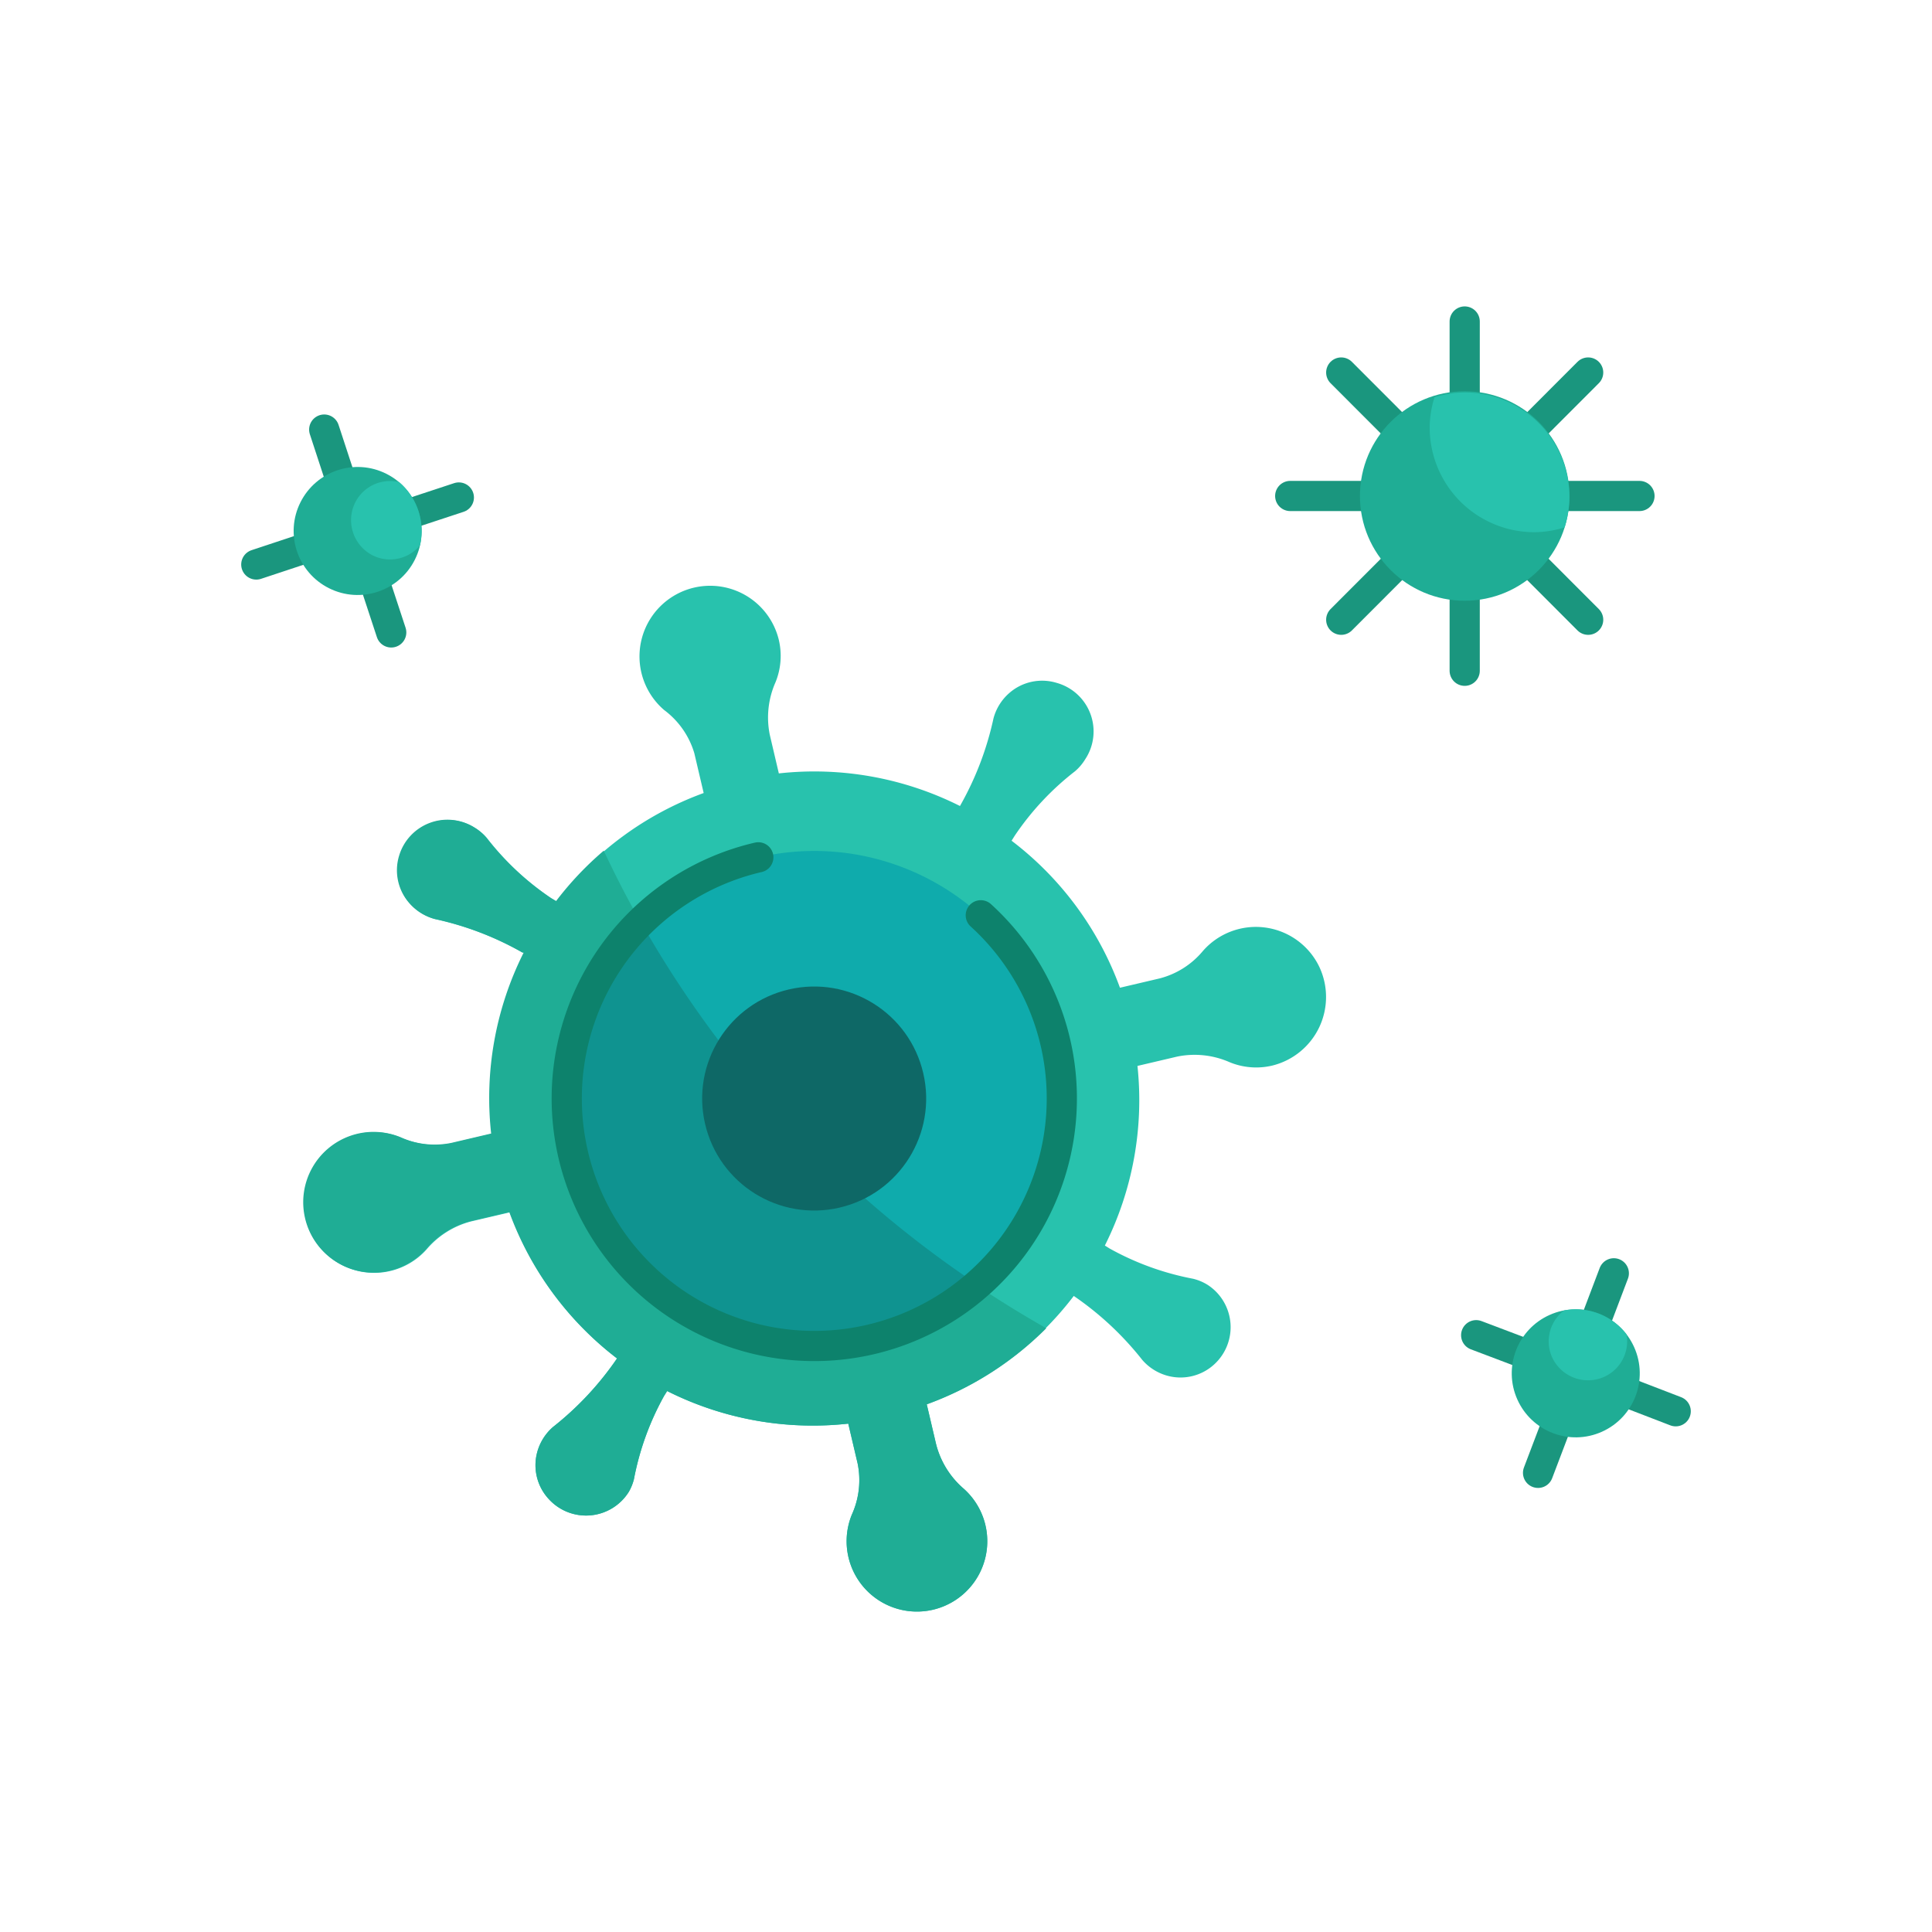 <?xml version="1.0" ?><svg viewBox="0 0 64 64" xmlns="http://www.w3.org/2000/svg"><defs><style>.cls-1,.cls-6,.cls-8{fill:none;}.cls-1{stroke:#1a967e;}.cls-1,.cls-6{stroke-linecap:round;stroke-linejoin:round;}.cls-2{fill:#28c2ad;}.cls-3{fill:#0fabac;}.cls-4{fill:#1fad95;}.cls-5{fill:#0f9390;}.cls-6{stroke:#0d826c;}.cls-7{fill:#0e6866;}</style></defs><title/><g id="Outline"><line class="cls-1" x1="48.52" x2="48.52" y1="10.65" y2="22.22"/><line class="cls-1" x1="54.31" x2="42.74" y1="16.43" y2="16.43"/><line class="cls-1" x1="52.61" x2="44.43" y1="12.34" y2="20.53"/><line class="cls-1" x1="52.61" x2="44.43" y1="20.53" y2="12.34"/><path class="cls-2" d="M43.69,32a2.33,2.33,0,0,0-3.84-.5,2.76,2.76,0,0,1-1.43.91l-1.32.31a10.74,10.74,0,0,0-3.59-4.87l.1-.16a9.2,9.2,0,0,1,2-2.14,1.64,1.64,0,0,0,.34-.4A1.67,1.67,0,0,0,35,22.62a1.65,1.65,0,0,0-1.58.35,1.69,1.69,0,0,0-.51.83,10.25,10.25,0,0,1-1.11,2.9l0,0a10.74,10.74,0,0,0-6-1.08l-.3-1.28a2.88,2.88,0,0,1,.19-1.74,2.31,2.31,0,0,0,.11-1.4A2.34,2.34,0,1,0,22,23.52,2.76,2.76,0,0,1,23,24.95l.31,1.32a10.74,10.74,0,0,0-4.87,3.59l-.17-.1a9.2,9.2,0,0,1-2.14-2,1.64,1.64,0,0,0-.4-.34,1.67,1.67,0,0,0-2.49.94,1.65,1.65,0,0,0,.35,1.58,1.69,1.69,0,0,0,.83.51,10.25,10.25,0,0,1,2.9,1.11l.05,0a10.74,10.74,0,0,0-1.08,6l-1.32.31a2.76,2.76,0,0,1-1.69-.19,2.33,2.33,0,1,0,.85,3.71,2.88,2.88,0,0,1,1.48-.93l1.28-.3A10.74,10.74,0,0,0,20.44,45l0,0a10.25,10.25,0,0,1-2.12,2.27,1.69,1.69,0,0,0-.52.82,1.65,1.65,0,0,0,.38,1.57,1.67,1.67,0,0,0,2.65-.24A1.64,1.64,0,0,0,21,49a9.2,9.2,0,0,1,1-2.76l.1-.16a10.74,10.74,0,0,0,6,1.08l.31,1.32a2.76,2.76,0,0,1-.19,1.69,2.33,2.33,0,1,0,3.71-.85A2.88,2.88,0,0,1,31,47.8l-.3-1.28a10.74,10.74,0,0,0,4.87-3.59l0,0a10.25,10.25,0,0,1,2.27,2.12,1.69,1.69,0,0,0,.82.52,1.65,1.65,0,0,0,1.57-.38A1.67,1.67,0,0,0,40,42.56a1.64,1.64,0,0,0-.48-.2,9.2,9.2,0,0,1-2.76-1l-.16-.1a10.74,10.74,0,0,0,1.08-5.95L39,35a2.88,2.88,0,0,1,1.74.19,2.31,2.31,0,0,0,1.4.11A2.34,2.34,0,0,0,43.69,32Z"/><circle class="cls-3" cx="26.97" cy="36.39" r="8.2" transform="translate(-7.52 7.03) rotate(-13.05)"/><path class="cls-4" d="M34.66,44A35.5,35.5,0,0,1,20,28.18a10.71,10.71,0,0,0-1.58,1.67l-.17-.1a9.2,9.2,0,0,1-2.14-2,1.64,1.64,0,0,0-.4-.34,1.67,1.67,0,0,0-2.49.94,1.65,1.65,0,0,0,.35,1.58,1.69,1.69,0,0,0,.83.51,10.25,10.25,0,0,1,2.9,1.11l.05,0a10.74,10.74,0,0,0-1.08,6l-1.32.31a2.76,2.76,0,0,1-1.69-.19,2.33,2.33,0,1,0,.85,3.71,2.88,2.88,0,0,1,1.48-.93l1.28-.3A10.74,10.74,0,0,0,20.44,45l0,0a10.25,10.25,0,0,1-2.12,2.27,1.69,1.69,0,0,0-.52.82,1.65,1.65,0,0,0,.38,1.57,1.67,1.67,0,0,0,2.65-.24A1.64,1.64,0,0,0,21,49a9.2,9.2,0,0,1,1-2.76l.1-.16a10.74,10.74,0,0,0,6,1.08l.31,1.32a2.76,2.76,0,0,1-.19,1.69,2.33,2.33,0,1,0,3.71-.85A2.88,2.88,0,0,1,31,47.8l-.3-1.28A10.75,10.75,0,0,0,34.66,44Z"/><path class="cls-5" d="M19,38.24a8.2,8.2,0,0,0,13.39,4.32,35.32,35.32,0,0,1-11.15-12A8.19,8.19,0,0,0,19,38.24Z"/><path class="cls-6" d="M32.49,30.32a8.2,8.2,0,1,1-7.37-1.92"/><circle class="cls-7" cx="26.97" cy="36.39" r="3.71" transform="translate(-7.52 7.03) rotate(-13.05)"/><circle class="cls-4" cx="48.52" cy="16.43" r="3.47"/><path class="cls-2" d="M48.52,13a3.43,3.43,0,0,0-1,.16,3.43,3.43,0,0,0-.16,1,3.47,3.47,0,0,0,3.47,3.47,3.43,3.43,0,0,0,1-.16,3.43,3.43,0,0,0,.16-1A3.47,3.47,0,0,0,48.52,13Z"/><line class="cls-1" x1="48.9" x2="50.75" y1="44.23" y2="44.93"/><line class="cls-1" x1="53.9" x2="55.51" y1="46.13" y2="46.75"/><line class="cls-1" x1="53.46" x2="52.77" y1="42.18" y2="44"/><line class="cls-1" x1="51.63" x2="50.95" y1="47" y2="48.79"/><circle class="cls-4" cx="52.2" cy="45.49" r="2.12" transform="translate(-14.04 25.33) rotate(-24.14)"/><path class="cls-2" d="M53.88,44.2a2.12,2.12,0,0,0-2.07-.79,1.29,1.29,0,0,0-.4,1.54,1.31,1.31,0,0,0,1.73.66A1.29,1.29,0,0,0,53.88,44.2Z"/><line class="cls-1" x1="10.74" x2="11.3" y1="14.23" y2="15.94"/><line class="cls-1" x1="12.22" x2="12.96" y1="18.7" y2="20.95"/><line class="cls-1" x1="15.2" x2="13.41" y1="16.48" y2="17.07"/><line class="cls-1" x1="10.18" x2="8.49" y1="18.14" y2="18.7"/><circle class="cls-4" cx="11.85" cy="17.59" r="2.12" transform="translate(-9.19 20.28) rotate(-63.32)"/><path class="cls-2" d="M13.91,18.07a2.12,2.12,0,0,0-.69-2.1,1.29,1.29,0,0,0-1.45.67,1.31,1.31,0,0,0,.58,1.76A1.29,1.29,0,0,0,13.91,18.07Z"/><rect class="cls-8" height="64" width="64"/></g></svg>